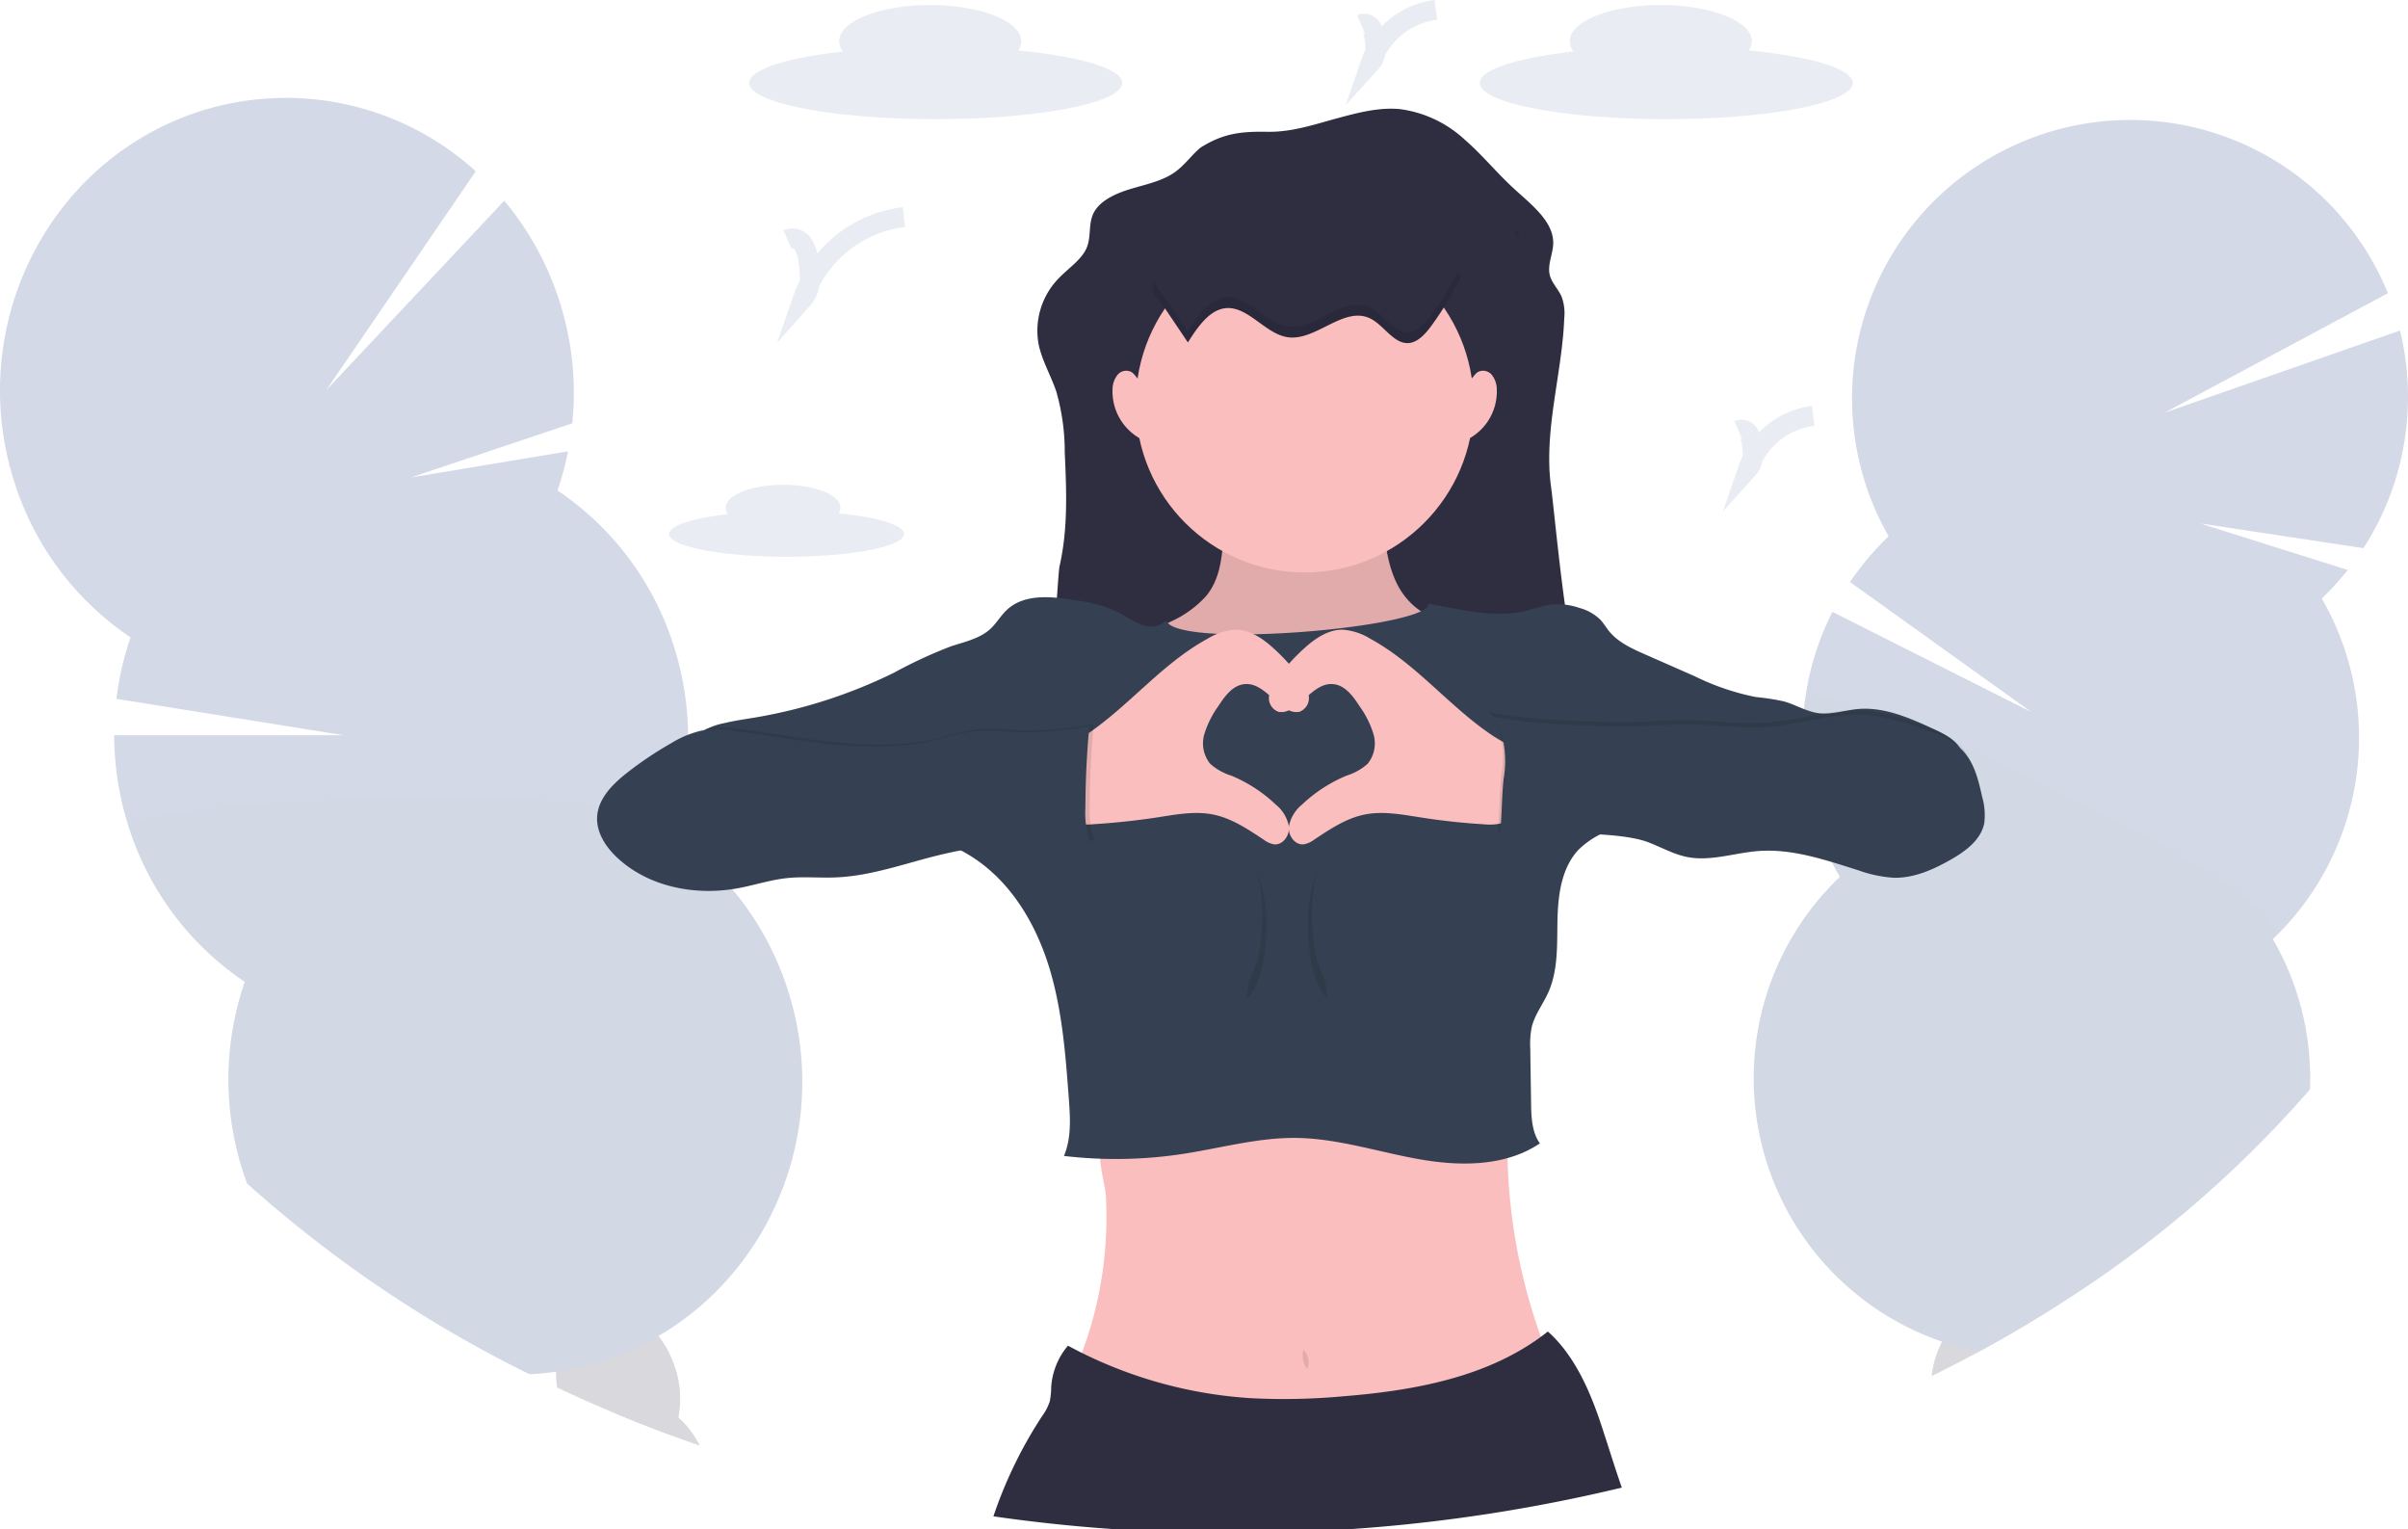 <svg xmlns="http://www.w3.org/2000/svg" width="361.757" height="229.688" viewBox="0 0 361.757 229.688">
  <g id="undraw_a_whole_year_vnfm" transform="translate(0.003 0.757)">
    <g id="Group_35" data-name="Group 35" transform="translate(263.465 17.227)" opacity="0.2">
      <path id="Path_6" data-name="Path 6" d="M946.432,697.792q-3.738,2.251-7.623,4.361c-.4.217-.8.435-1.206.659q-2.92,1.566-5.933,3.045.023-.237.059-.475a14.367,14.367,0,0,1,1.51-4.687,11.806,11.806,0,0,1,1.285-1.978c1.961-2.449,4.684-3.817,7.465-3.418A7.251,7.251,0,0,1,946.432,697.792Z" transform="translate(-904.946 -517.163)" fill="#3f3d56"/>
      <path id="Path_7" data-name="Path 7" d="M954.875,665.961c-.049.353-.112.7-.188,1.042q-2.159,1.388-4.38,2.706-3.738,2.251-7.623,4.36c-.4.218-.8.435-1.206.659a8.033,8.033,0,0,1-1.318-1.216,10.219,10.219,0,0,1-1.75-2.864,14.278,14.278,0,0,1,1.978-13.82c1.978-2.449,4.683-3.817,7.465-3.418s5.01,2.479,6.2,5.379A13.774,13.774,0,0,1,954.875,665.961Z" transform="translate(-908.82 -489.079)" fill="#3f3d56"/>
      <ellipse id="Ellipse_1" data-name="Ellipse 1" cx="11.424" cy="8.728" rx="11.424" ry="8.728" transform="translate(29.149 171.895) rotate(-81.82)" fill="#3f3d56"/>
      <path id="Path_8" data-name="Path 8" d="M948.444,202.546a41.631,41.631,0,0,1-6.262,16.756l-24.522-3.711,22.162,6.991a42.406,42.406,0,0,1-3.9,4.285,41.805,41.805,0,0,1-7.35,51.159,41.6,41.6,0,0,1,5.573,22.57,170.525,170.525,0,0,1-37.682,32.3q-2.169,1.374-4.39,2.693-3.738,2.251-7.623,4.36c-.854-.165-1.694-.353-2.525-.57-1.032-.26-2.043-.564-3.036-.9a41.8,41.8,0,0,1-15.366-69.8q-.633-1.091-1.2-2.218h0c-.112-.218-.218-.435-.33-.659a41.6,41.6,0,0,1-4.021-20.4l.049-.728c.03-.392.066-.788.105-1.18.059-.554.129-1.111.208-1.668v-.053a41.506,41.506,0,0,1,4.08-12.9l29.9,15.056-27.26-19.538a41.856,41.856,0,0,1,5.8-6.869,41.8,41.8,0,1,1,75.005-36.509L912.288,198.97l35.385-12.35A41.683,41.683,0,0,1,948.444,202.546Z" transform="translate(-850.588 -154.959)" fill="#244087"/>
      <path id="Path_9" data-name="Path 9" d="M934.136,476.405a170.523,170.523,0,0,1-37.682,32.3q-2.159,1.388-4.38,2.706-3.738,2.251-7.623,4.361c-.854-.165-1.694-.353-2.525-.57-1.032-.26-2.043-.564-3.036-.9a41.8,41.8,0,0,1-15.366-69.8q-.633-1.091-1.2-2.218h0c-.112-.218-.218-.435-.33-.659a41.6,41.6,0,0,1-4.021-20.4l.049-.728c.03-.392.066-.788.105-1.18.059-.554.129-1.111.208-1.668V417.6c.257-.89,3.658-.142,8.84,1.648h0l1.094.389c1.147.412,2.37.867,3.655,1.365h0c2.8,1.081,5.9,2.357,9.172,3.767h0l.214.092h0l.455.2h0c21.984,9.532,50.9,24.825,46.756,28.773a41.6,41.6,0,0,1,5.609,22.577Z" transform="translate(-850.588 -330.782)" opacity="0.1"/>
    </g>
    <g id="Group_36" data-name="Group 36" transform="translate(-0.003 13.931)" opacity="0.2">
      <path id="Path_10" data-name="Path 10" d="M342.647,745.458q-2.076-.718-4.123-1.477-4.766-1.753-9.383-3.708a6.851,6.851,0,0,1,2.093-1.16c2.745-.943,5.761-.043,8.217,2.126A13.941,13.941,0,0,1,342.647,745.458Z" transform="translate(-237.536 -543.036)" fill="#3f3d56"/>
      <path id="Path_11" data-name="Path 11" d="M323.048,712.814a11.011,11.011,0,0,1-.926,2.742q-4.766-1.753-9.383-3.708-4.018-1.691-7.91-3.53a15,15,0,0,1-.152-2.376,13.322,13.322,0,0,1,.264-2.465c.659-3.24,2.525-5.821,5.273-6.763s5.761-.043,8.217,2.129a12.991,12.991,0,0,1,1.628,1.734,15.355,15.355,0,0,1,2.465,4.641A14.848,14.848,0,0,1,323.048,712.814Z" transform="translate(-221.134 -514.611)" fill="#3f3d56"/>
      <ellipse id="Ellipse_2" data-name="Ellipse 2" cx="9.004" cy="12.047" rx="9.004" ry="12.047" transform="translate(76.006 170.791) rotate(-17.54)" fill="#3f3d56"/>
      <ellipse id="Ellipse_3" data-name="Ellipse 3" cx="8.971" cy="12.001" rx="8.971" ry="12.001" transform="translate(70.773 156.231) rotate(-17.526)" fill="#3f3d56"/>
      <path id="Path_12" data-name="Path 12" d="M150.115,330.924q-1.374.8-2.821,1.506a42.7,42.7,0,0,1-4.789,1.978,41.935,41.935,0,0,1-4.552,1.289q-1.605.363-3.214.59-2,.287-3.985.376A187.136,187.136,0,0,1,88.33,308.024c-.175-.468-.33-.939-.5-1.417a44.923,44.923,0,0,1,.152-28.872,44.056,44.056,0,0,1-17.31-22.867A45.078,45.078,0,0,1,68.366,240.7h34.518L68.7,235.23A44.825,44.825,0,0,1,70.825,226a44.037,44.037,0,0,1-17.31-22.864c-7.666-23.108,4.387-48.12,26.921-55.879a42.421,42.421,0,0,1,42.244,8.734l-22.462,32.88,26.743-28.45a44.5,44.5,0,0,1,8.148,14.64,45.019,45.019,0,0,1,2.07,18.787l-24.268,8.141,23.632-3.932a44.561,44.561,0,0,1-1.585,5.88,44.05,44.05,0,0,1,17.31,22.864,45.088,45.088,0,0,1,2.307,13.79v1.585a44.823,44.823,0,0,1-2.442,13.513,43.507,43.507,0,0,1,8.9,7.927c.066.073.129.145.188.221a44.439,44.439,0,0,1,8.21,14.716C176.175,298.891,167.636,320.71,150.115,330.924Z" transform="translate(-51.207 -144.958)" fill="#244087"/>
      <path id="Path_13" data-name="Path 13" d="M189.669,544.753q-1.374.8-2.821,1.506a42.708,42.708,0,0,1-4.789,1.977,41.943,41.943,0,0,1-4.552,1.289q-1.605.363-3.214.59-2,.287-3.985.376a187.137,187.137,0,0,1-42.425-28.638c-.175-.468-.33-.939-.5-1.417a44.923,44.923,0,0,1,.152-28.872,44.056,44.056,0,0,1-17.31-22.867c-1.183-3.566,48.16-6.444,70.635-3.685l.524.066c6.823.88,11.012,2.307,10.283,4.42a43.506,43.506,0,0,1,8.9,7.927c.066.072.129.145.188.221a44.439,44.439,0,0,1,8.21,14.716C215.73,512.72,207.19,534.539,189.669,544.753Z" transform="translate(-90.761 -358.787)" opacity="0.1"/>
    </g>
    <path id="Path_14" data-name="Path 14" d="M381.631,325.608a1.562,1.562,0,0,0,.283-.87c0-1.9-3.859-3.428-8.619-3.428s-8.612,1.546-8.612,3.428a1.648,1.648,0,0,0,.353.989c-5.3.59-8.866,1.7-8.866,2.966,0,1.892,7.91,3.424,17.65,3.424s17.65-1.533,17.65-3.424C391.466,327.335,387.458,326.168,381.631,325.608Z" transform="translate(-255.66 -249.255)" fill="#244087" opacity="0.1"/>
    <path id="Path_15" data-name="Path 15" d="M766.128,109.516a2.508,2.508,0,0,0,.451-1.388c0-3-6.124-5.438-13.678-5.438s-13.678,2.436-13.678,5.438a2.574,2.574,0,0,0,.564,1.546c-8.411.939-14.077,2.7-14.077,4.716,0,3,12.524,5.438,28.015,5.438s28.015-2.436,28.015-5.438C781.741,112.251,775.376,110.4,766.128,109.516Z" transform="translate(-503.403 -102.69)" fill="#244087" opacity="0.1"/>
    <path id="Path_16" data-name="Path 16" d="M433.128,109.516a2.509,2.509,0,0,0,.452-1.388c0-3-6.124-5.438-13.678-5.438s-13.678,2.436-13.678,5.438a2.574,2.574,0,0,0,.564,1.546c-8.411.939-14.077,2.7-14.077,4.716,0,3,12.541,5.438,28.015,5.438s28.015-2.436,28.015-5.438C448.741,112.251,442.376,110.4,433.128,109.516Z" transform="translate(-280.157 -102.69)" fill="#244087" opacity="0.1"/>
    <path id="Path_17" data-name="Path 17" d="M410.13,202.682a1.893,1.893,0,0,1,2.334.7,5.582,5.582,0,0,1,.811,2.515c.293,1.948.5,4.186-.808,5.656a18.384,18.384,0,0,1,15.161-12.238" transform="translate(-291.835 -167.465)" fill="none" stroke="#244087" stroke-miterlimit="10" stroke-width="3" opacity="0.1"/>
    <path id="Path_18" data-name="Path 18" d="M671.6,107.089a1.237,1.237,0,0,1,1.5.445,3.527,3.527,0,0,1,.517,1.618c.188,1.252.33,2.689-.517,3.625a11.819,11.819,0,0,1,9.739-7.867" transform="translate(-467.127 -104.178)" fill="none" stroke="#244087" stroke-miterlimit="10" stroke-width="3" opacity="0.1"/>
    <path id="Path_19" data-name="Path 19" d="M843.6,292.089a1.238,1.238,0,0,1,1.5.445,3.528,3.528,0,0,1,.517,1.618c.188,1.252.33,2.689-.517,3.626a11.819,11.819,0,0,1,9.739-7.867" transform="translate(-582.438 -228.204)" fill="none" stroke="#244087" stroke-miterlimit="10" stroke-width="3" opacity="0.1"/>
    <path id="Path_20" data-name="Path 20" d="M548.516,155.781c-1.411,1.18-2.406,2.693-3.955,3.757-1.865,1.285-4.314,1.773-6.592,2.462s-4.614,1.77-5.531,3.645c-.778,1.605-.33,3.467-.989,5.109-.709,1.744-2.548,2.966-3.955,4.374a11.288,11.288,0,0,0-3.3,10.151c.5,2.462,1.859,4.736,2.666,7.139a32.775,32.775,0,0,1,1.266,9.07c.257,5.725.511,11.506-.778,17.139-.33,1.414-1.219,22.913-2.943,22.87,4.575-.392,9.176-.435,13.774-.481l68.885-.659c-3.174-4.153-5.2-28.694-5.873-33.589-1.16-8.438,1.648-16.885,1.978-25.379a7.2,7.2,0,0,0-.405-3.246c-.475-1.078-1.424-2-1.74-3.115-.455-1.6.458-3.237.488-4.878.059-3.3-3.3-5.824-5.956-8.266-2.564-2.35-4.7-5.02-7.343-7.31a17.726,17.726,0,0,0-9.756-4.585c-3.108-.287-6.2.521-9.173,1.318-3.55.949-6.921,2.149-10.689,2.09C554.442,153.325,551.881,153.671,548.516,155.781Z" transform="translate(-368.172 -134.361)" fill="#2f2e41"/>
    <g id="Group_37" data-name="Group 37" transform="translate(160.604 33.292)" opacity="0.1">
      <path id="Path_21" data-name="Path 21" d="M742.109,204.811a4.6,4.6,0,0,0,.415,1.035,6.085,6.085,0,0,0-.531-2.146A3.956,3.956,0,0,0,742.109,204.811Z" transform="translate(-674.922 -203.7)"/>
      <path id="Path_22" data-name="Path 22" d="M538.882,367.64l-.382.033A1.8,1.8,0,0,0,538.882,367.64Z" transform="translate(-538.5 -313.607)"/>
    </g>
    <path id="Path_23" data-name="Path 23" d="M609.616,643.134a2.9,2.9,0,0,1-1.45.59,174.357,174.357,0,0,1-25.523,3.675,219.592,219.592,0,0,1-22.768-.33c-7.584-.372-15.161-.748-22.564-2.281a57.507,57.507,0,0,0,5.7-19.713,58.207,58.207,0,0,0,.227-9.064,10.13,10.13,0,0,0-.132-1.084c-.353-2.169-1.223-5.31-.432-6.879,1.015-2.017,4.914-2.083,6.819-2.459,3.237-.636,6.49-1.167,9.756-1.612,12.963-1.763,26.057-2.165,39.119-2.558,1.753-.053,3.843.066,4.756,1.566a5.2,5.2,0,0,1,.458,2.874q-.089,3.2.063,6.4a85.614,85.614,0,0,0,5.992,27.577C610.074,640.915,610.473,642.326,609.616,643.134Z" transform="translate(-377.098 -437.037)" fill="#fbbebe"/>
    <path id="Path_24" data-name="Path 24" d="M575.244,349.047a15.9,15.9,0,0,1-5.273,3.84,65.875,65.875,0,0,1-7.2,3.19c-.5.755-.1,1.757.33,2.561,3.866,7.508,9.041,14.97,16.845,18.2,4,1.648,8.4,2.06,12.716,2.446a12.314,12.314,0,0,0,4.028-.086,10.378,10.378,0,0,0,3.626-1.931A33.82,33.82,0,0,0,613.4,354.94c.105-.788.105-1.753-.57-2.175a2.64,2.64,0,0,0-1.42-.2c-3.161.033-5.962-2.307-7.422-5.105s-1.849-6.025-2.208-9.166c0-.069-18.582-.461-20.26-.475-2.617-.023-3.48.283-3.734,2.966C577.521,343.744,577.192,346.634,575.244,349.047Z" transform="translate(-394.01 -260.321)" fill="#fbbebe"/>
    <path id="Path_25" data-name="Path 25" d="M575.244,349.047a15.9,15.9,0,0,1-5.273,3.84,65.875,65.875,0,0,1-7.2,3.19c-.5.755-.1,1.757.33,2.561,3.866,7.508,9.041,14.97,16.845,18.2,4,1.648,8.4,2.06,12.716,2.446a12.314,12.314,0,0,0,4.028-.086,10.378,10.378,0,0,0,3.626-1.931A33.82,33.82,0,0,0,613.4,354.94c.105-.788.105-1.753-.57-2.175a2.64,2.64,0,0,0-1.42-.2c-3.161.033-5.962-2.307-7.422-5.105s-1.849-6.025-2.208-9.166c0-.069-18.582-.461-20.26-.475-2.617-.023-3.48.283-3.734,2.966C577.521,343.744,577.192,346.634,575.244,349.047Z" transform="translate(-394.01 -260.321)" opacity="0.1"/>
    <circle id="Ellipse_4" data-name="Ellipse 4" cx="25.379" cy="25.379" r="25.379" transform="translate(170.624 34.459)" fill="#fbbebe"/>
    <path id="Path_26" data-name="Path 26" d="M475.631,373.527c.28,3.56-37.975,6.892-39.419,2.5a3.4,3.4,0,0,1-3.682.659,27.588,27.588,0,0,1-3.494-1.889,21.366,21.366,0,0,0-6.4-1.786c-3.57-.6-7.716-1.045-10.359,1.43-.913.854-1.536,1.978-2.452,2.835-1.6,1.49-3.866,1.954-5.933,2.637a69.163,69.163,0,0,0-8.55,3.955,75.757,75.757,0,0,1-20.827,6.73c-1.539.26-3.088.471-4.614.837a10.89,10.89,0,0,0-5.745,3.045,13.55,13.55,0,0,0,6.793,4.232l25.411,8.306c3.823,1.249,7.706,2.525,11.051,4.763,5.573,3.718,9.2,9.828,11.183,16.226s2.495,13.147,2.989,19.828c.214,2.9.409,5.933-.732,8.622a66.732,66.732,0,0,0,17.8-.293c5.672-.864,11.282-2.465,17.02-2.413,6.262.063,12.33,2.093,18.5,3.19s12.986,1.13,18.187-2.373c-1.107-1.493-1.276-3.626-1.318-5.478l-.132-8.777a13.024,13.024,0,0,1,.211-3.164c.442-1.879,1.684-3.454,2.479-5.211,1.533-3.392,1.318-7.267,1.4-10.989s.606-7.719,3.121-10.441a12.961,12.961,0,0,1,6.3-3.408c4-1.068,8.187-1.137,12.32-1.43a110.307,110.307,0,0,0,38.892-10.128c-.732-1.546-2.432-2.422-3.985-3.141-3.672-1.7-7.561-3.438-11.588-3.059-1.948.185-3.876.863-5.817.616-1.839-.237-3.467-1.279-5.254-1.777a35.146,35.146,0,0,0-4.163-.643,37.057,37.057,0,0,1-9.192-3.121l-7.5-3.3c-1.978-.873-4.037-1.806-5.4-3.494-.442-.55-.8-1.17-1.279-1.688a7.158,7.158,0,0,0-3.128-1.776,10.132,10.132,0,0,0-4.505-.494,26.488,26.488,0,0,0-3.082.808C485.789,375.818,480.674,374.427,475.631,373.527Z" transform="translate(-261.017 -283.601)" fill="#354152"/>
    <path id="Path_27" data-name="Path 27" d="M598.422,730.6a245.5,245.5,0,0,1-41.133,6.262H522.438q-9.344-.636-18.418-1.945a65.448,65.448,0,0,1,7.32-15.062,7.889,7.889,0,0,0,1.14-2.182,11.489,11.489,0,0,0,.221-2.212,10.708,10.708,0,0,1,2.518-6.177q1.028.56,2.076,1.078a66.471,66.471,0,0,0,25.359,6.806,97.648,97.648,0,0,0,13.919-.28c10.435-.84,21.285-2.778,29.69-8.932.353-.257.7-.524,1.048-.8,4.084,3.625,6.447,9.182,8.138,14.377C596.454,724.576,597.383,727.608,598.422,730.6Z" transform="translate(-354.78 -507.932)" fill="#2f2e41"/>
    <path id="Path_28" data-name="Path 28" d="M645.15,714.66a3.649,3.649,0,0,0,.5,3.174,2.568,2.568,0,0,0-.534-2.874Z" transform="translate(-449.286 -512.96)" opacity="0.1"/>
    <path id="Path_29" data-name="Path 29" d="M553.7,388.678a9.045,9.045,0,0,1,4.117-1.338c2.188-.02,4.146,1.318,5.768,2.795a29.541,29.541,0,0,1,4.047,4.489,5.56,5.56,0,0,1,1.249,2.693,2.191,2.191,0,0,1-1.434,2.36,2.528,2.528,0,0,1-1.777-.359c-2.254-1.239-3.925-4.077-6.483-3.8-1.753.188-2.94,1.819-3.9,3.3a14.4,14.4,0,0,0-2.1,4.2,4.865,4.865,0,0,0,.864,4.443,8.451,8.451,0,0,0,3.151,1.786,21.961,21.961,0,0,1,6.714,4.357,5.571,5.571,0,0,1,1.978,3.3c.132,1.318-.867,2.769-2.172,2.676a3.476,3.476,0,0,1-1.612-.7c-2.36-1.559-4.769-3.194-7.538-3.767-2.818-.583-5.728,0-8.569.435q-4.674.7-9.393,1a7.854,7.854,0,0,1-2.792-.181c-3.111-.962-4.018-4.921-3.655-7.782.386-3.059,2.637-3.754,4.99-5.273C541.775,398.961,546.686,392.5,553.7,388.678Z" transform="translate(-372.259 -293.521)" fill="#fbbebe"/>
    <path id="Path_30" data-name="Path 30" d="M644.808,388.678a9.056,9.056,0,0,0-4.12-1.338c-2.189-.02-4.146,1.318-5.768,2.795a29.538,29.538,0,0,0-4.044,4.489,5.585,5.585,0,0,0-1.246,2.693,2.189,2.189,0,0,0,1.43,2.36,2.538,2.538,0,0,0,1.78-.359c2.254-1.239,3.925-4.077,6.48-3.8,1.757.188,2.943,1.819,3.9,3.3a14.319,14.319,0,0,1,2.1,4.2,4.874,4.874,0,0,1-.863,4.443,8.425,8.425,0,0,1-3.151,1.786,22,22,0,0,0-6.717,4.357,5.588,5.588,0,0,0-1.978,3.3c-.135,1.318.867,2.769,2.172,2.676a3.463,3.463,0,0,0,1.612-.7c2.36-1.559,4.769-3.194,7.538-3.767,2.818-.583,5.728,0,8.569.435,3.108.488,6.242.827,9.383,1.015a7.874,7.874,0,0,0,2.795-.181c3.108-.962,4.014-4.921,3.655-7.782-.389-3.059-2.637-3.754-4.993-5.273C656.736,398.961,651.829,392.5,644.808,388.678Z" transform="translate(-438.984 -293.521)" fill="#fbbebe"/>
    <path id="Path_31" data-name="Path 31" d="M581.912,218.841c1.477-2.333,3.23-4.865,5.626-5.135,3.345-.379,5.959,3.8,9.288,4.344,4.285.7,8.5-4.786,12.524-2.782,1.978.989,3.454,3.731,5.6,3.678,1.487-.033,2.7-1.427,3.682-2.795a52.144,52.144,0,0,0,4.4-7.291c-4.09-4.69-10.039-5.761-15.593-6.615l-9.337-1.434a18.73,18.73,0,0,0-6.77-.211,18.483,18.483,0,0,0-5.735,2.663c-2.182,1.371-7.314,3.573-8.652,6.124-.933,1.77.349,2.594,1.552,4.377Q580.2,216.3,581.912,218.841Z" transform="translate(-403.457 -168.173)" fill="#2f2e41"/>
    <path id="Path_32" data-name="Path 32" d="M399.313,430.22A49.109,49.109,0,0,1,387,431.1a33.185,33.185,0,0,0-4.855-.1,39.8,39.8,0,0,0-5.709,1.3c-9.819,2.416-20.079.056-30.1-1.269a16.558,16.558,0,0,0-5.333-.092A15.164,15.164,0,0,0,336.5,432.8a54.463,54.463,0,0,0-6.592,4.413c-2.185,1.707-4.39,3.883-4.542,6.648-.132,2.38,1.318,4.571,3.075,6.19,4.746,4.393,11.793,5.715,18.147,4.525,2.416-.452,4.772-1.229,7.215-1.5,2.5-.277,5.03,0,7.544-.119,5.109-.227,10-2,14.96-3.24a72.059,72.059,0,0,1,23.711-1.859.511.511,0,0,1-.7-.359,14.562,14.562,0,0,1-.6-5.069C398.737,438.282,398.931,434.353,399.313,430.22Z" transform="translate(-235.001 -322.269)" opacity="0.1"/>
    <path id="Path_33" data-name="Path 33" d="M397.313,431.22A49.108,49.108,0,0,1,385,432.1a33.189,33.189,0,0,0-4.855-.1,39.8,39.8,0,0,0-5.709,1.3c-9.819,2.416-20.079.056-30.1-1.269a16.559,16.559,0,0,0-5.333-.092A15.163,15.163,0,0,0,334.5,433.8a54.461,54.461,0,0,0-6.592,4.413c-2.185,1.707-4.39,3.883-4.542,6.648-.132,2.38,1.318,4.571,3.075,6.19,4.746,4.393,11.793,5.715,18.147,4.525,2.416-.452,4.772-1.229,7.215-1.5,2.5-.277,5.03,0,7.544-.119,5.109-.227,10-2,14.96-3.24a72.06,72.06,0,0,1,23.711-1.859.511.511,0,0,1-.7-.359,14.562,14.562,0,0,1-.6-5.069C396.737,439.282,396.931,435.353,397.313,431.22Z" transform="translate(-233.661 -322.939)" fill="#354152"/>
    <path id="Path_34" data-name="Path 34" d="M730,424.338c5.023,1.144,17.112,1.648,22.261,1.477,2.35-.073,4.693-.283,7.043-.277,4.028,0,8.049.659,12.066.392,5.191-.356,10.29-2.264,15.468-1.773a33.814,33.814,0,0,1,7.419,1.865c2.426.811,5.069,1.727,6.776,3.7,1.582,1.826,2.159,4.285,2.683,6.645a9.892,9.892,0,0,1,.33,4c-.491,2.508-2.8,4.206-5.02,5.471-2.637,1.5-5.531,2.795-8.569,2.726a19.141,19.141,0,0,1-5.273-1.1c-4.921-1.546-9.95-3.3-15.092-2.91-3.6.277-7.188,1.6-10.725.887-2.08-.422-3.955-1.523-5.933-2.254-4.819-1.763-17.05-1.3-22.158-.808.3-2.871.26-5.765.557-8.639a15.525,15.525,0,0,0-.254-6.572A5.451,5.451,0,0,0,730,424.338Z" transform="translate(-506.279 -318.15)" opacity="0.1"/>
    <path id="Path_35" data-name="Path 35" d="M731,426.338c5.023,1.144,17.112,1.648,22.261,1.477,2.35-.072,4.693-.283,7.043-.277,4.028,0,8.049.659,12.066.392,5.191-.356,10.29-2.264,15.468-1.773a33.813,33.813,0,0,1,7.419,1.865c2.426.811,5.069,1.727,6.776,3.7,1.582,1.826,2.159,4.285,2.683,6.645a9.892,9.892,0,0,1,.33,4c-.491,2.508-2.8,4.206-5.02,5.471-2.637,1.5-5.531,2.795-8.569,2.726a19.141,19.141,0,0,1-5.273-1.1c-4.921-1.546-9.95-3.3-15.092-2.91-3.6.277-7.188,1.6-10.725.887-2.08-.422-3.955-1.523-5.933-2.254-4.819-1.763-17.05-1.3-22.158-.808.3-2.871.26-5.765.557-8.639a15.526,15.526,0,0,0-.254-6.572A5.452,5.452,0,0,0,731,426.338Z" transform="translate(-506.95 -319.491)" fill="#354152"/>
    <path id="Path_36" data-name="Path 36" d="M562.847,271.043c-.771-.2-1.068-1.177-1.763-1.569a1.7,1.7,0,0,0-2.067.5,3.566,3.566,0,0,0-.719,2.142,8.1,8.1,0,0,0,5.076,7.818,33.023,33.023,0,0,1-.791-9.156Z" transform="translate(-391.165 -214.386)" fill="#fbbebe"/>
    <path id="Path_37" data-name="Path 37" d="M718.6,271.043c.771-.2,1.065-1.177,1.76-1.569a1.7,1.7,0,0,1,2.067.5,3.544,3.544,0,0,1,.718,2.142,8.1,8.1,0,0,1-5.076,7.818,33.021,33.021,0,0,0,.791-9.156Z" transform="translate(-498.281 -214.386)" fill="#fbbebe"/>
    <g id="Group_38" data-name="Group 38" transform="translate(187.278 129.744)" opacity="0.1">
      <path id="Path_38" data-name="Path 38" d="M620.88,496.34a25.627,25.627,0,0,1,.906,7.053c0,4.143-.814,7.759-2.027,9.7-.1.923-.218,1.839-.33,2.739,1.711-1.318,2.966-5.649,2.966-10.791A22.75,22.75,0,0,0,620.88,496.34Z" transform="translate(-619.43 -496.34)"/>
    </g>
    <g id="Group_39" data-name="Group 39" transform="translate(196.497 129.744)" opacity="0.1">
      <path id="Path_39" data-name="Path 39" d="M648.916,496.34a25.622,25.622,0,0,0-.91,7.053c0,4.143.817,7.759,2.03,9.7.1.923.214,1.839.33,2.739-1.711-1.318-2.966-5.649-2.966-10.791A22.137,22.137,0,0,1,648.916,496.34Z" transform="translate(-647.4 -496.34)"/>
    </g>
    <path id="Path_40" data-name="Path 40" d="M618.529,230.576c-.989,1.368-2.2,2.762-3.682,2.795-2.152.053-3.625-2.683-5.6-3.678-4.011-2-8.213,3.48-12.525,2.782-3.329-.541-5.933-4.723-9.288-4.344-2.4.27-4.15,2.8-5.626,5.135q-1.714-2.535-3.424-5.076a22.042,22.042,0,0,1-1.694-2.429c-.639,1.569.56,2.4,1.694,4.077s2.281,3.385,3.424,5.076c1.477-2.333,3.23-4.865,5.626-5.135,3.345-.379,5.959,3.8,9.288,4.344,4.285.7,8.5-4.786,12.525-2.782,1.978.989,3.454,3.731,5.6,3.678,1.486-.033,2.7-1.427,3.682-2.795a52.144,52.144,0,0,0,4.4-7.291c-.178-.2-.362-.4-.55-.593a52.617,52.617,0,0,1-3.85,6.236Z" transform="translate(-403.377 -184.245)" opacity="0.1"/>
  </g>
</svg>
